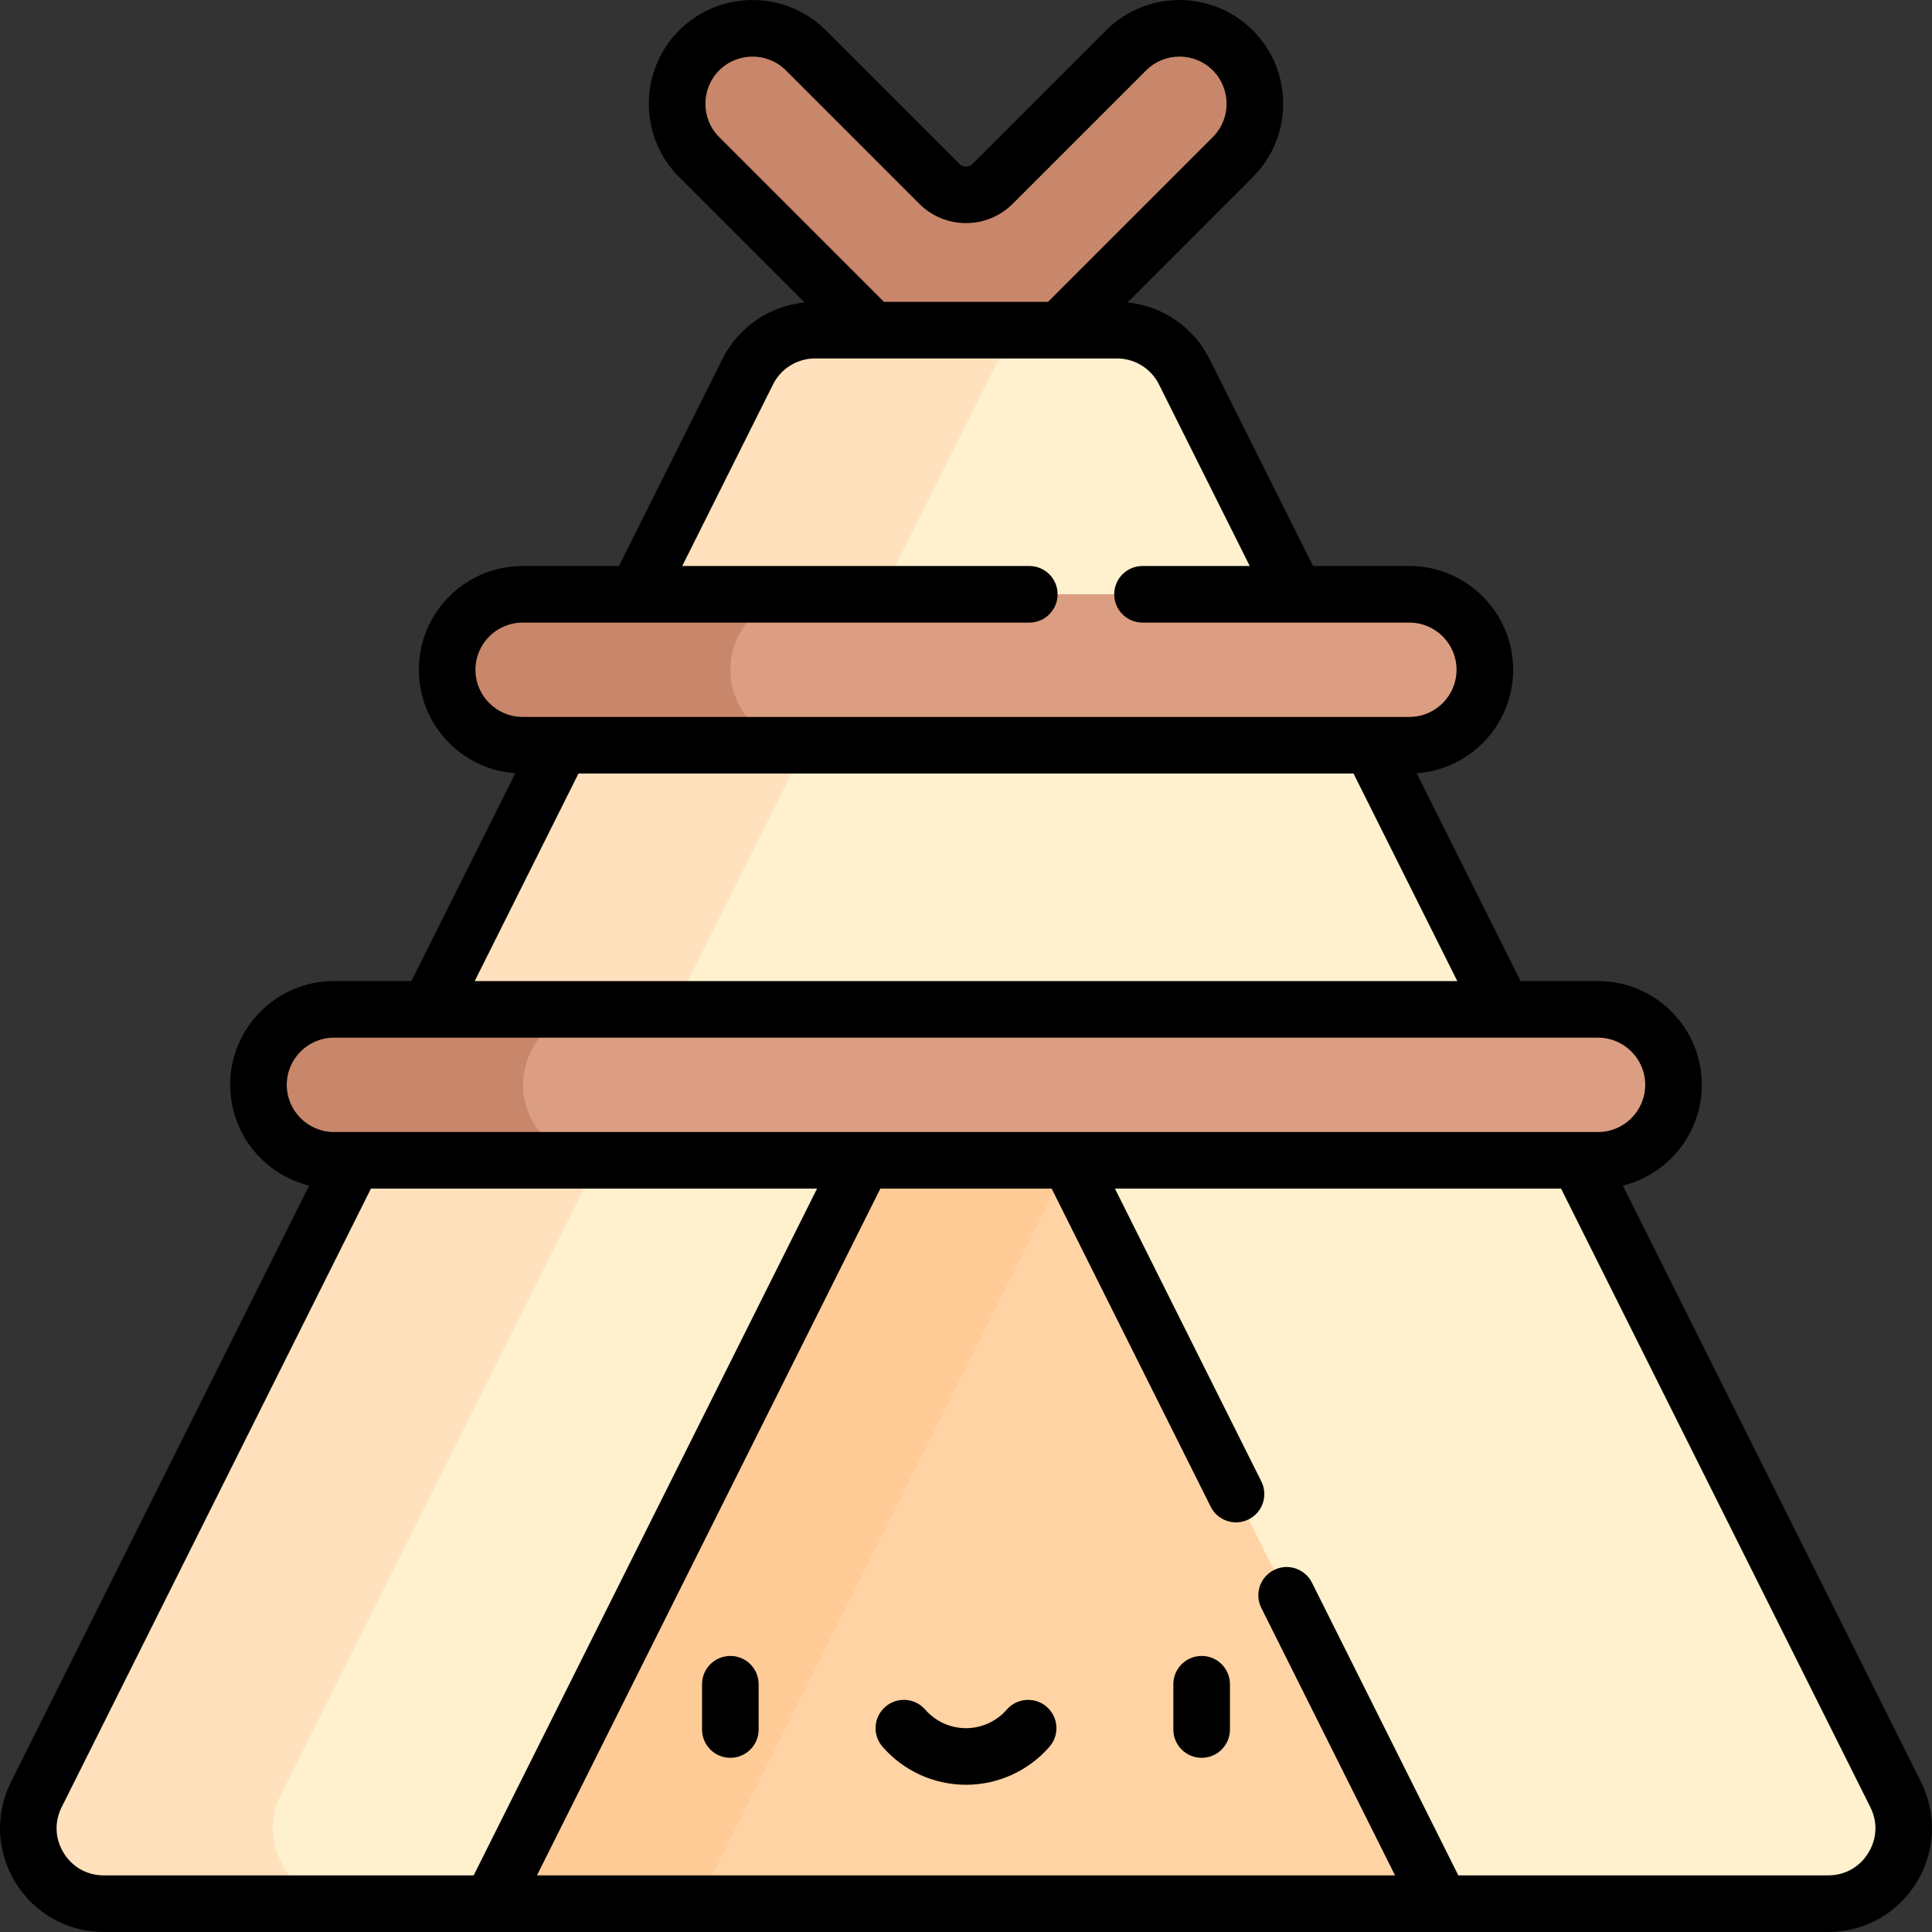 <svg id="Capa_1" enable-background="new 0 0 511.998 511.998" height="512" viewBox="0 0 511.998 511.998" width="512" xmlns="http://www.w3.org/2000/svg"><rect x="0" y="0" width="511.998" height="511.998" fill="#333333" stroke="none"/><g><g><path d="m248.928 48.706-35.355-35.356c-7.81-7.81-20.474-7.81-28.284 0-7.81 7.81-7.81 20.474 0 28.284l70.711 70.711 70.711-70.711c7.81-7.81 7.81-20.474 0-28.284-7.81-7.81-20.474-7.81-28.284 0l-35.357 35.356c-3.905 3.905-10.237 3.905-14.142 0z" fill="#c8866a"/></g><g><path d="m484.473 504.493h-456.948c-14.868 0-24.538-15.646-17.889-28.944l188.5-377c3.388-6.776 10.313-11.056 17.889-11.056h79.948c7.575 0 14.501 4.28 17.889 11.056l188.5 377c6.649 13.297-3.021 28.944-17.889 28.944z" fill="#fff1ce"/></g><g><path d="m74.454 475.548 188.5-377c3.388-6.776 10.313-11.056 17.889-11.056h-64.818c-7.575 0-14.501 4.28-17.889 11.056l-188.5 377c-6.649 13.298 3.021 28.944 17.889 28.944h64.818c-14.868.001-24.538-15.646-17.889-28.944z" fill="#ffe1bd"/></g><g><path d="m273.334 287.493h-34.67l-108.5 217h251.67z" fill="#ffd3a3"/></g><g><path d="m273.334 287.493h-34.67l-108.5 217h54.703l98.483-196.968z" fill="#ffcb97"/></g><g><path d="m423.499 307.493h-335c-11.046 0-20-8.954-20-20 0-11.046 8.954-20 20-20h335c11.046 0 20 8.954 20 20 0 11.045-8.954 20-20 20z" fill="#db9e82"/></g><g><path d="m138.624 287.493c0-11.046 8.954-20 20-20h-70.125c-11.046 0-20 8.954-20 20 0 11.046 8.954 20 20 20h70.125c-11.045 0-20-8.955-20-20z" fill="#c8866a"/></g><g><path d="m373.499 197.493h-235c-11.046 0-20-8.954-20-20 0-11.046 8.954-20 20-20h235c11.046 0 20 8.954 20 20 0 11.045-8.954 20-20 20z" fill="#db9e82"/></g><g><path d="m193.551 177.493c0-11.046 8.954-20 20-20h-75.051c-11.046 0-20 8.954-20 20 0 11.046 8.954 20 20 20h75.051c-11.046 0-20-8.955-20-20z" fill="#c8866a"/></g><path d="m509.07 472.194-79-158c12-2.954 20.929-13.802 20.929-26.701 0-15.163-12.336-27.5-27.5-27.5h-20.53l-27.538-55.075c14.264-.996 25.568-12.912 25.568-27.425 0-15.163-12.336-27.5-27.5-27.5h-25.53l-27.399-54.799c-4.262-8.523-12.442-14.096-21.77-15.042l33.213-33.213c10.723-10.723 10.723-28.17 0-38.893-10.722-10.72-28.168-10.72-38.891 0l-35.355 35.355c-.637.638-1.381.732-1.768.732s-1.131-.095-1.768-.732l-35.355-35.355c-10.722-10.721-28.168-10.721-38.89 0-10.723 10.723-10.723 28.17 0 38.893l33.213 33.213c-9.328.946-17.508 6.519-21.77 15.042l-27.399 54.799h-25.53c-15.164 0-27.5 12.337-27.5 27.5 0 14.513 11.303 26.429 25.568 27.425l-27.538 55.075h-20.53c-15.164 0-27.5 12.337-27.5 27.5 0 12.899 8.929 23.747 20.929 26.701l-79 158c-4.293 8.587-3.844 18.59 1.204 26.757 5.047 8.166 13.792 13.042 23.393 13.042h456.948c9.601 0 18.346-4.876 23.393-13.042 5.047-8.167 5.496-18.17 1.203-26.757zm-318.478-453.54c4.873-4.875 12.804-4.874 17.678 0l35.355 35.355c6.823 6.822 17.926 6.822 24.749 0l35.354-35.355c4.875-4.874 12.805-4.874 17.678 0 4.874 4.874 4.874 12.804 0 17.678l-43.661 43.661h-43.492l-43.662-43.661c-4.873-4.875-4.873-12.804.001-17.678zm-64.593 158.839c0-6.893 5.607-12.5 12.5-12.5h134.281c4.142 0 7.5-3.357 7.5-7.5s-3.358-7.5-7.5-7.5h-91.98l24.045-48.09c2.131-4.263 6.416-6.91 11.181-6.91h79.948c4.765 0 9.049 2.647 11.181 6.91l24.045 48.09h-28.42c-4.142 0-7.5 3.357-7.5 7.5s3.358 7.5 7.5 7.5h70.719c6.893 0 12.5 5.607 12.5 12.5s-5.607 12.5-12.5 12.5h-235c-6.892 0-12.5-5.608-12.5-12.5zm27.301 27.5h205.399l27.5 55h-260.399zm-77.301 82.5c0-6.893 5.607-12.5 12.5-12.5h335c6.893 0 12.5 5.607 12.5 12.5s-5.607 12.5-12.5 12.5h-335c-6.892 0-12.5-5.608-12.5-12.5zm-59.107 203.571c-2.329-3.768-2.528-8.2-.547-12.161l81.955-163.91h118.229l-91 182h-98.004c-4.429 0-8.305-2.161-10.633-5.929zm478.215 0c-2.329 3.768-6.204 5.929-10.633 5.929h-98.004l-38.788-77.574c-1.852-3.704-6.356-5.206-10.062-3.354-3.705 1.853-5.207 6.357-3.354 10.063l35.433 70.865h-227.399l91-182h45.399l42.151 84.302c1.314 2.628 3.962 4.147 6.714 4.147 1.127 0 2.271-.256 3.348-.794 3.705-1.853 5.207-6.357 3.354-10.063l-38.796-77.593h118.229l81.955 163.91c1.98 3.962 1.781 8.394-.547 12.162z"/><g><g><path d="m193.55 465.837c-4.142 0-7.5-3.357-7.5-7.5v-12c0-4.143 3.358-7.5 7.5-7.5s7.5 3.357 7.5 7.5v12c0 4.143-3.357 7.5-7.5 7.5z"/></g><g><path d="m318.448 465.837c-4.142 0-7.5-3.357-7.5-7.5v-12c0-4.143 3.358-7.5 7.5-7.5s7.5 3.357 7.5 7.5v12c0 4.143-3.358 7.5-7.5 7.5z"/></g><g><path d="m255.999 472.981c-8.478 0-16.54-3.672-22.119-10.073-2.721-3.123-2.396-7.86.727-10.582 3.123-2.721 7.86-2.396 10.582.727 2.729 3.133 6.669 4.929 10.81 4.929s8.081-1.796 10.81-4.929c2.721-3.123 7.458-3.447 10.582-.727 3.123 2.722 3.448 7.459.727 10.582-5.579 6.401-13.641 10.073-22.119 10.073z"/></g></g></g></svg>
